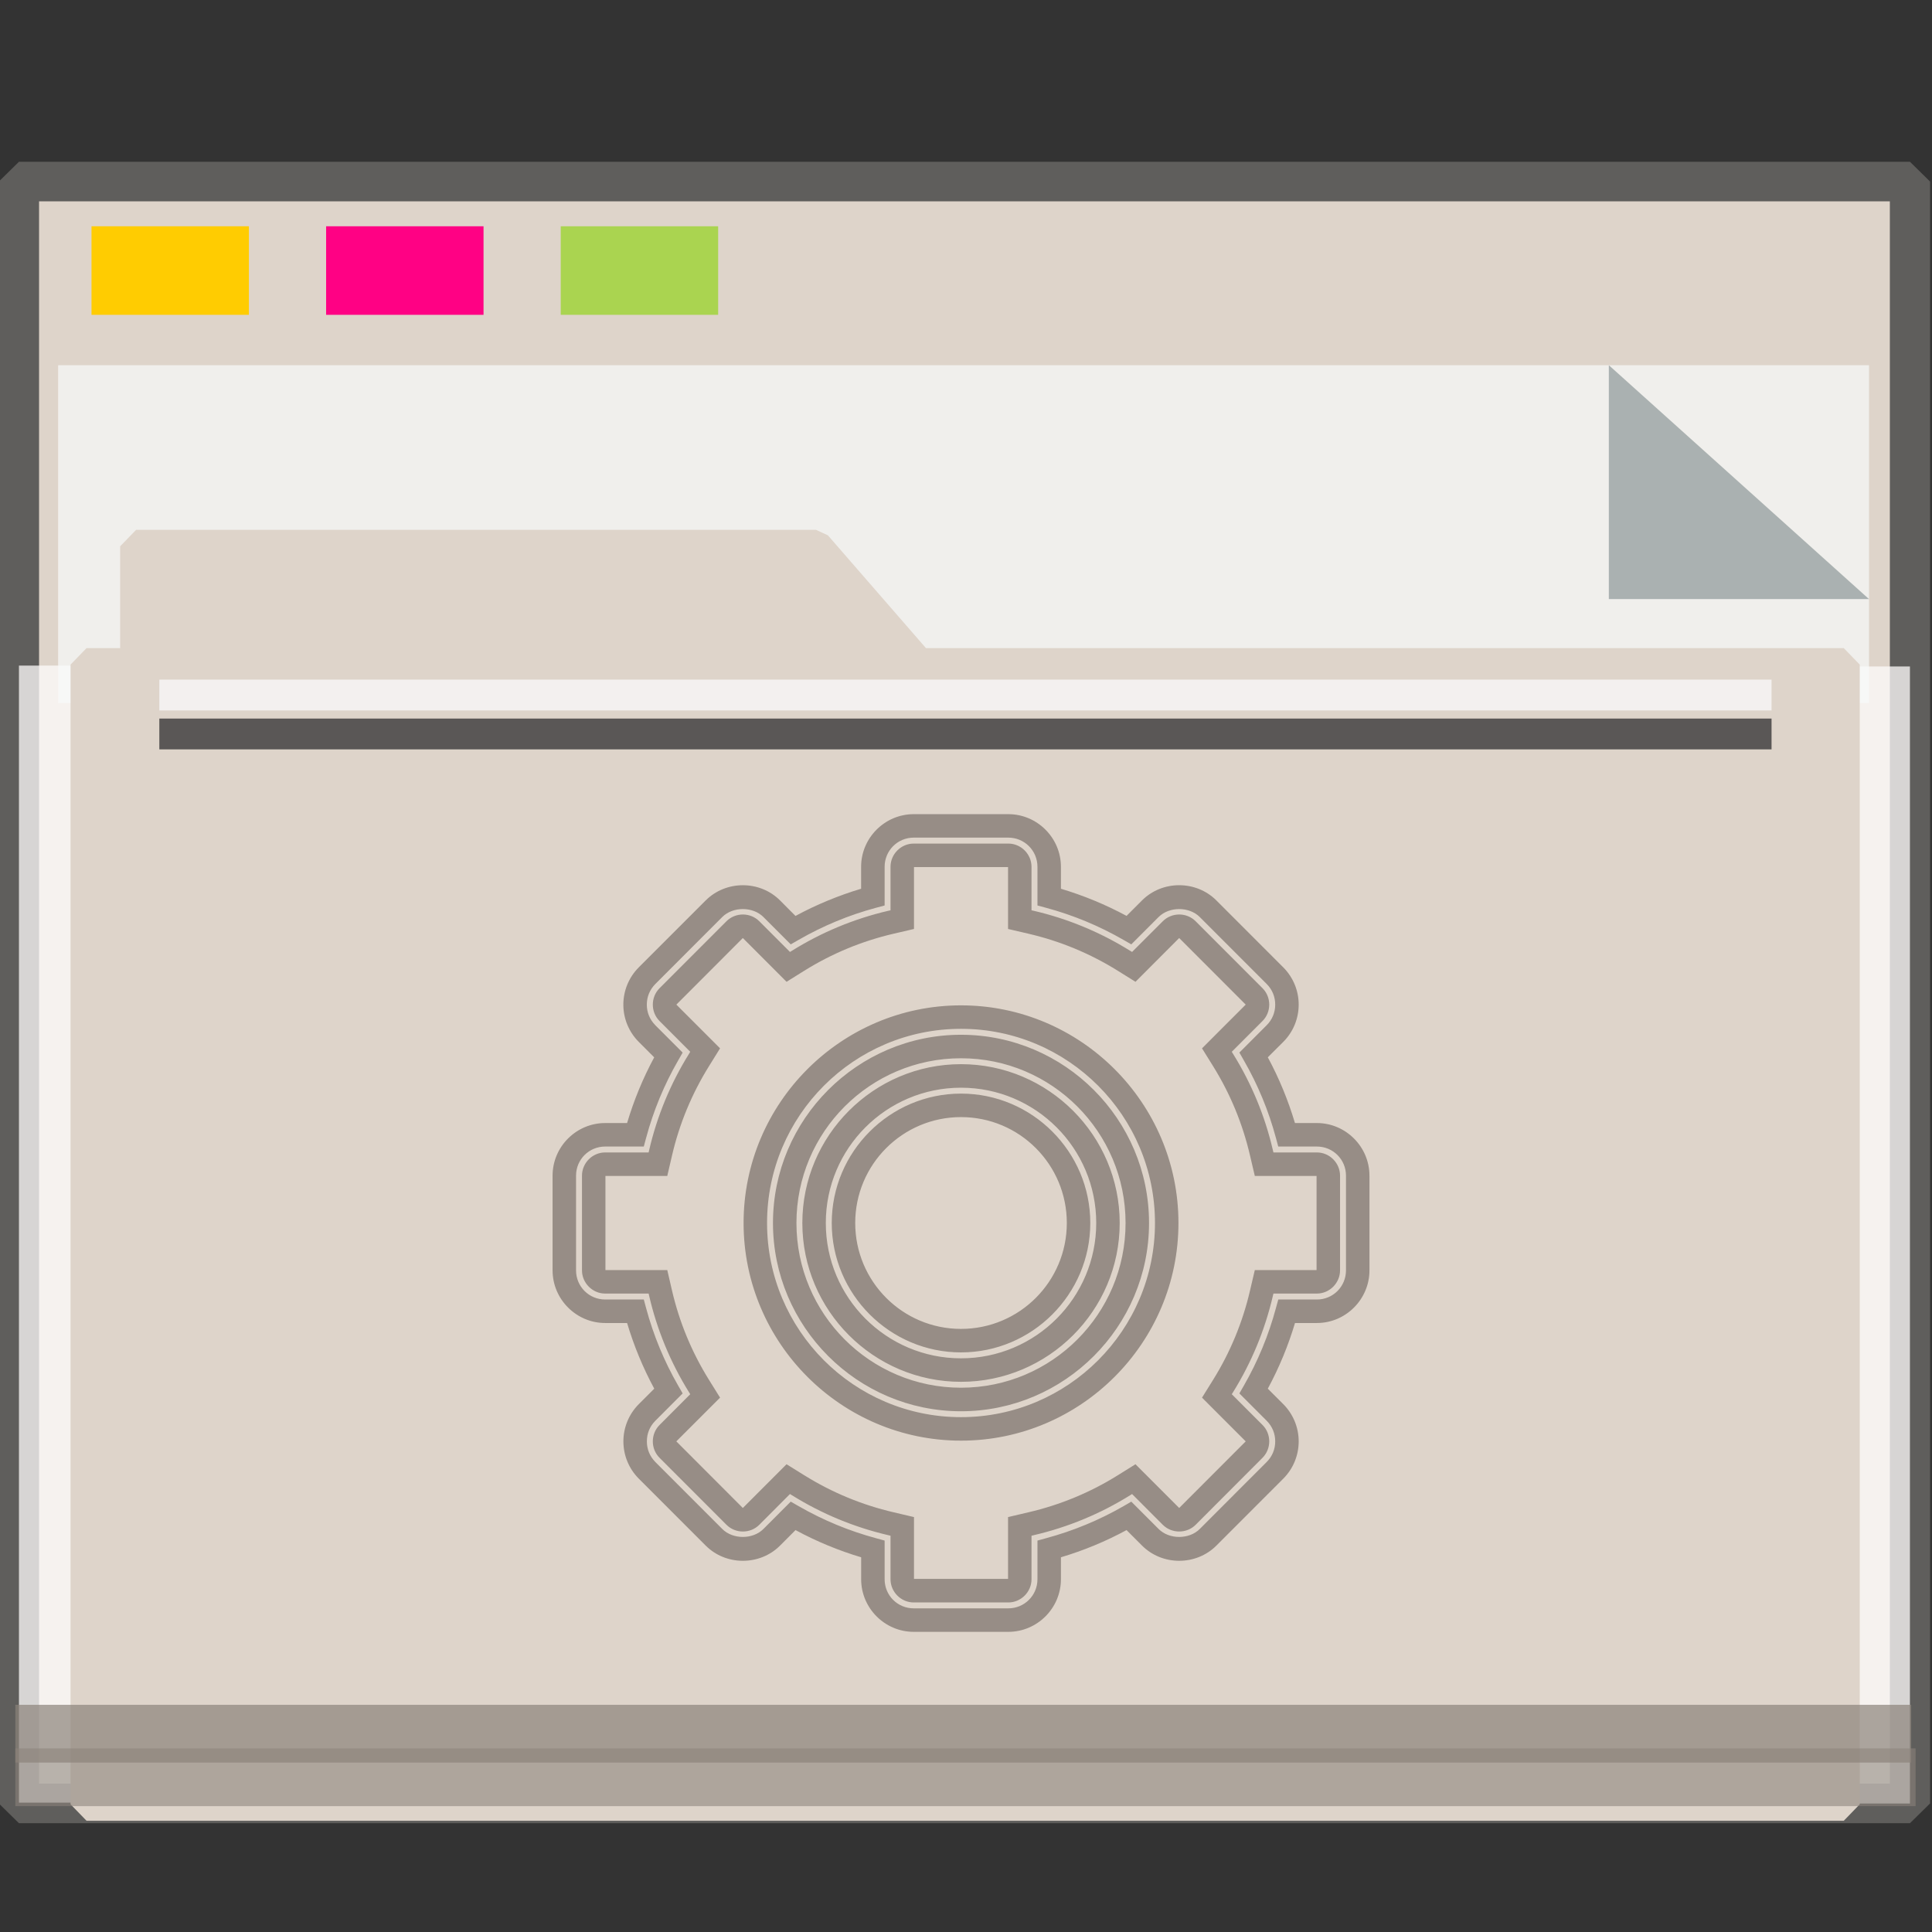 <?xml version="1.0" encoding="UTF-8" standalone="no"?>
<svg
   xmlns:dc="http://purl.org/dc/elements/1.1/"
   xmlns:cc="http://creativecommons.org/ns#"
   xmlns:rdf="http://www.w3.org/1999/02/22-rdf-syntax-ns#"
   xmlns:svg="http://www.w3.org/2000/svg"
   xmlns="http://www.w3.org/2000/svg"
   xmlns:sodipodi="http://sodipodi.sourceforge.net/DTD/sodipodi-0.dtd"
   xmlns:inkscape="http://www.inkscape.org/namespaces/inkscape"
   inkscape:version="1.0beta2 (2b71d25d45, 2019-12-03)"
   sodipodi:docname="folder-system.svg"
   id="SVGRoot"
   version="1.1"
   viewBox="0 0 64 64"
   height="64px"
   width="64px">
  <rect x="0" y="0" width="64" height="64" fill="#333333" stroke="none"/>
  <sodipodi:namedview
     inkscape:document-rotation="0"
     inkscape:snap-global="false"
     inkscape:snap-to-guides="false"
     inkscape:snap-grids="false"
     inkscape:snap-page="true"
     inkscape:snap-object-midpoints="true"
     inkscape:grid-bbox="true"
     inkscape:lockguides="true"
     inkscape:window-maximized="1"
     inkscape:window-y="21"
     inkscape:window-x="0"
     inkscape:window-height="1027"
     inkscape:window-width="1920"
     units="px"
     inkscape:pagecheckerboard="false"
     inkscape:showpageshadow="false"
     showgrid="false"
     inkscape:current-layer="apps"
     inkscape:document-units="px"
     inkscape:cy="37.355952"
     inkscape:cx="34.441767"
     inkscape:zoom="29.175434"
     inkscape:pageshadow="2"
     inkscape:pageopacity="0.0"
     borderopacity="1.0"
     bordercolor="#666666"
     pagecolor="#8C837B"
     id="base" />
  <defs
     id="defs2">
    <linearGradient
       id="linearGradient4314-5">
      <stop
         id="stop4316-5"
         offset="0"
         style="stop-color:#ff4b00;stop-opacity:1" />
      <stop
         id="stop4318-8"
         offset="1"
         style="stop-color:#ff5500;stop-opacity:1" />
    </linearGradient>
  </defs>
  <g
     inkscape:label="Layer 1"
     inkscape:groupmode="layer"
     id="layer1">
    <g
       transform="matrix(0.984,0,0,0.963,-3.199,-18.562)"
       id="g938">
      <g
         transform="matrix(0.995,0,0,1,0.645,-1.038)"
         id="g1521">
        <g
           id="g852">
          <rect
             style="opacity:1;fill:#DED4CA;fill-opacity:1;fill-rule:nonzero;stroke:#5f5e5c;stroke-width:1.361;stroke-linecap:square;stroke-linejoin:bevel;stroke-miterlimit:4;stroke-dasharray:none;stroke-opacity:1;paint-order:markers stroke fill"
             id="rect817"
             width="63.981"
             height="55.79"
             x="3.26"
             y="26.559" />
          <rect
             y="-67.24"
             x="43.239"
             height="1.928"
             width="39.113"
             id="rect1500"
             style="opacity:1;fill:#fefbfb;fill-opacity:0.755;fill-rule:nonzero;stroke:none;stroke-width:0.069;stroke-linecap:square;stroke-linejoin:bevel;stroke-miterlimit:4;stroke-dasharray:none;stroke-opacity:0.796;paint-order:markers stroke fill"
             transform="rotate(90)" />
          <rect
             transform="rotate(90)"
             style="opacity:1;fill:#fefbfb;fill-opacity:0.755;fill-rule:nonzero;stroke:none;stroke-width:0.081;stroke-linecap:square;stroke-linejoin:bevel;stroke-miterlimit:4;stroke-dasharray:none;stroke-opacity:0.796;paint-order:markers stroke fill"
             id="rect1498"
             width="39.113"
             height="2.615"
             x="43.209"
             y="-5.875" />
          <g
             id="g851"
             transform="matrix(0.267,0,0,0.377,-8.229,12.423)"
             style="opacity:0.693">
            <path
               id="rect831"
               d="M 47.996,54.25 H 277.469 V 85.091 H 47.996 Z"
               style="opacity:1;fill:#f8fafa;fill-opacity:1;fill-rule:nonzero;stroke:none;stroke-width:0.67;stroke-linecap:square;stroke-linejoin:bevel;stroke-miterlimit:4;stroke-dasharray:none;stroke-opacity:0.796;paint-order:markers stroke fill"
               inkscape:connector-curvature="0" />
            <path
               sodipodi:nodetypes="cccc"
               inkscape:connector-curvature="0"
               id="path1496"
               d="M 277.469,75.592 244.5,54.25 v 21.342 z"
               style="opacity:1;fill:#93a2a5;fill-opacity:1;fill-rule:nonzero;stroke:none;stroke-width:0.211;stroke-linecap:square;stroke-linejoin:bevel;stroke-miterlimit:4;stroke-dasharray:none;stroke-opacity:0.796;paint-order:markers stroke fill" />
          </g>
          <g
             transform="matrix(0.929,0,0,0.974,2.527,4.016)"
             style="fill:#DED4CA;fill-opacity:1;stroke:#DED4CA;stroke-width:1.162;stroke-miterlimit:4;stroke-dasharray:none;stroke-opacity:1"
             id="g1484">
            <path
               inkscape:connector-curvature="0"
               d="m 5.056,36.026 h 24.762 l 3.746,4.178 H 5.056 Z M 3.25,40.204 h 64 v 40.251 h -64 z"
               style="opacity:1;fill:#DED4CA;fill-opacity:1;fill-rule:nonzero;stroke:#DED4CA;stroke-width:1.162;stroke-linecap:square;stroke-linejoin:bevel;stroke-miterlimit:4;stroke-dasharray:none;stroke-opacity:1;paint-order:markers stroke fill"
               id="rect821"
               sodipodi:nodetypes="cccccccccc" />
          </g>
          <rect
             y="28.097"
             x="5.715"
             height="3.046"
             width="5.326"
             id="rect825"
             style="opacity:1;fill:#ffcc00;fill-opacity:0.993;fill-rule:nonzero;stroke:none;stroke-width:0.477;stroke-linecap:square;stroke-linejoin:bevel;stroke-miterlimit:4;stroke-dasharray:none;stroke-opacity:1;paint-order:markers stroke fill" />
          <rect
             style="opacity:1;fill:#ff0084;fill-opacity:0.993;fill-rule:nonzero;stroke:none;stroke-width:0.477;stroke-linecap:square;stroke-linejoin:bevel;stroke-miterlimit:4;stroke-dasharray:none;stroke-opacity:1;paint-order:markers stroke fill"
             id="rect827"
             width="5.326"
             height="3.046"
             x="13.653"
             y="28.097" />
          <rect
             y="28.097"
             x="21.591"
             height="3.046"
             width="5.326"
             id="rect829"
             style="opacity:1;fill:#aad450;fill-opacity:0.993;fill-rule:nonzero;stroke:none;stroke-width:0.477;stroke-linecap:square;stroke-linejoin:bevel;stroke-miterlimit:4;stroke-dasharray:none;stroke-opacity:1;paint-order:markers stroke fill" />
          <rect
             y="78.957"
             x="3.138"
             height="1.987"
             width="64.144"
             id="rect855"
             style="opacity:0.704;fill:#8C837B;fill-opacity:0.997;fill-rule:nonzero;stroke:none;stroke-width:0.09;stroke-linecap:square;stroke-linejoin:bevel;stroke-miterlimit:4;stroke-dasharray:none;stroke-opacity:0.796;paint-order:markers stroke fill" />
          <rect
             style="opacity:0.597;fill:#8C837B;fill-opacity:0.969;fill-rule:nonzero;stroke:none;stroke-width:0.09;stroke-linecap:square;stroke-linejoin:bevel;stroke-miterlimit:4;stroke-dasharray:none;stroke-opacity:0.796;paint-order:markers stroke fill"
             id="rect853"
             width="64.293"
             height="1.987"
             x="3.138"
             y="80.456" />
          <rect
             y="43.692"
             x="8.01"
             height="1.06"
             width="54.548"
             id="rect1504"
             style="opacity:0.704;fill:#fcfdff;fill-opacity:1;fill-rule:nonzero;stroke:none;stroke-width:0.061;stroke-linecap:square;stroke-linejoin:bevel;stroke-miterlimit:4;stroke-dasharray:none;stroke-opacity:0.796;paint-order:markers stroke fill" />
          <rect
             style="opacity:0.597;fill:#000207;fill-opacity:1;fill-rule:nonzero;stroke:none;stroke-width:0.061;stroke-linecap:square;stroke-linejoin:bevel;stroke-miterlimit:4;stroke-dasharray:none;stroke-opacity:0.796;paint-order:markers stroke fill"
             id="rect1523"
             width="54.548"
             height="1.06"
             x="8.01"
             y="45.031" />
          <g
             style="fill:none;stroke:#8C837B;stroke-width:1.122;stroke-miterlimit:4;stroke-dasharray:none;stroke-opacity:0.844;opacity:0.934"
             id="apps"
             transform="matrix(0.791,0,0,0.805,-255.05,-527.303)">
            <path
               id="path855"
               d="M 364.834 715.059 C 363.598 715.059 362.584 716.073 362.584 717.309 L 362.584 718.246 C 361.611 718.537 360.672 718.925 359.777 719.408 L 359.117 718.746 C 358.25 717.878 356.802 717.88 355.936 718.746 L 353.072 721.607 C 352.65 722.03 352.414 722.602 352.414 723.199 C 352.414 723.796 352.651 724.367 353.072 724.789 L 353.734 725.451 C 353.251 726.345 352.865 727.283 352.574 728.258 L 351.637 728.258 C 350.401 728.258 349.387 729.27 349.387 730.506 L 349.387 734.553 C 349.387 735.789 350.401 736.803 351.637 736.803 L 352.574 736.803 C 352.865 737.776 353.253 738.714 353.736 739.609 L 353.074 740.271 C 352.652 740.694 352.416 741.265 352.416 741.861 C 352.416 742.458 352.652 743.031 353.074 743.453 L 355.936 746.314 C 356.802 747.181 358.25 747.182 359.117 746.314 L 359.779 745.652 C 360.674 746.135 361.612 746.524 362.586 746.814 L 362.586 747.752 C 362.586 748.988 363.598 750 364.834 750 L 368.881 750 C 370.117 750 371.131 748.988 371.131 747.752 L 371.131 746.814 C 372.105 746.524 373.043 746.136 373.938 745.652 L 374.6 746.314 C 375.467 747.182 376.915 747.18 377.781 746.314 L 380.643 743.453 C 381.065 743.031 381.301 742.458 381.301 741.861 C 381.301 741.265 381.064 740.694 380.643 740.271 L 379.98 739.609 C 380.463 738.715 380.852 737.777 381.143 736.803 L 382.08 736.803 C 383.316 736.803 384.328 735.788 384.328 734.553 L 384.328 730.506 C 384.327 729.27 383.314 728.258 382.078 728.258 L 381.141 728.258 C 380.85 727.284 380.464 726.344 379.98 725.449 L 380.643 724.789 C 381.065 724.367 381.301 723.794 381.301 723.197 C 381.301 722.6 381.064 722.03 380.643 721.607 L 377.779 718.744 C 376.913 717.879 375.467 717.878 374.6 718.744 L 373.938 719.406 C 373.043 718.924 372.105 718.537 371.131 718.246 L 371.131 717.309 C 371.131 716.073 370.117 715.059 368.881 715.059 L 364.834 715.059 z M 364.834 716.062 L 368.881 716.062 C 369.572 716.062 370.127 716.617 370.127 717.309 L 370.127 718.961 L 370.498 719.061 C 371.657 719.373 372.766 719.833 373.807 720.432 L 374.141 720.623 L 375.309 719.455 C 375.763 719.001 376.617 719.002 377.07 719.455 L 379.932 722.316 C 380.17 722.555 380.297 722.861 380.297 723.197 C 380.297 723.533 380.169 723.841 379.932 724.078 L 378.764 725.246 L 378.955 725.58 C 379.554 726.62 380.014 727.729 380.326 728.889 L 380.426 729.262 L 382.078 729.262 C 382.769 729.262 383.324 729.815 383.324 730.506 L 383.324 734.553 C 383.324 735.244 382.771 735.799 382.08 735.799 L 380.428 735.799 L 380.326 736.17 C 380.014 737.329 379.554 738.439 378.955 739.48 L 378.764 739.812 L 379.932 740.98 C 380.17 741.219 380.297 741.525 380.297 741.861 C 380.297 742.198 380.169 742.505 379.932 742.742 L 377.07 745.604 C 376.616 746.058 375.764 746.059 375.309 745.604 L 374.141 744.436 L 373.809 744.629 C 372.767 745.228 371.657 745.686 370.498 745.998 L 370.127 746.1 L 370.127 747.752 C 370.127 748.443 369.572 748.996 368.881 748.996 L 364.834 748.996 C 364.143 748.996 363.59 748.443 363.59 747.752 L 363.59 746.1 L 363.219 745.998 C 362.06 745.686 360.95 745.226 359.908 744.627 L 359.574 744.436 L 358.406 745.604 C 357.952 746.058 357.098 746.058 356.645 745.604 L 353.783 742.744 L 353.783 742.742 C 353.546 742.504 353.42 742.197 353.42 741.861 C 353.42 741.525 353.546 741.218 353.783 740.98 L 354.951 739.812 L 354.76 739.48 C 354.16 738.439 353.701 737.329 353.389 736.17 L 353.289 735.799 L 351.637 735.799 C 350.946 735.799 350.391 735.245 350.391 734.553 L 350.391 730.506 C 350.391 729.815 350.946 729.262 351.637 729.262 L 353.289 729.262 L 353.389 728.889 C 353.7 727.729 354.161 726.62 354.76 725.58 L 354.951 725.248 L 353.783 724.08 L 353.783 724.078 C 353.546 723.84 353.418 723.535 353.418 723.199 C 353.418 722.862 353.546 722.554 353.783 722.316 L 356.645 719.455 C 357.098 719.001 357.952 719.001 358.406 719.455 L 359.574 720.623 L 359.908 720.432 C 360.95 719.832 362.057 719.373 363.217 719.061 L 363.59 718.961 L 363.59 717.309 C 363.59 716.617 364.143 716.062 364.834 716.062 z M 364.834 716.316 C 364.291 716.316 363.842 716.766 363.842 717.309 L 363.842 719.168 L 363.744 719.189 C 362.284 719.529 360.899 720.103 359.627 720.895 L 359.541 720.947 L 358.229 719.635 C 357.844 719.249 357.207 719.252 356.824 719.635 L 353.963 722.496 C 353.578 722.88 353.579 723.517 353.963 723.9 L 355.275 725.213 L 355.223 725.299 C 354.431 726.571 353.857 727.956 353.518 729.416 L 353.496 729.514 L 351.637 729.514 C 351.094 729.514 350.645 729.963 350.645 730.506 L 350.645 734.553 C 350.645 735.095 351.094 735.545 351.637 735.545 L 353.496 735.545 L 353.518 735.643 C 353.857 737.102 354.431 738.49 355.223 739.762 L 355.275 739.846 L 353.963 741.16 C 353.578 741.544 353.579 742.181 353.963 742.564 L 356.824 745.424 C 357.207 745.808 357.844 745.81 358.229 745.426 L 359.541 744.111 L 359.627 744.164 C 360.9 744.956 362.285 745.529 363.744 745.869 L 363.842 745.893 L 363.842 747.752 C 363.842 748.295 364.291 748.744 364.834 748.744 L 368.881 748.744 C 369.424 748.744 369.873 748.295 369.873 747.752 L 369.873 745.893 L 369.971 745.869 C 371.431 745.53 372.818 744.956 374.09 744.164 L 374.174 744.111 L 375.488 745.426 C 375.873 745.809 376.51 745.808 376.893 745.426 L 379.752 742.564 C 380.137 742.181 380.138 741.544 379.754 741.16 L 378.439 739.846 L 378.492 739.762 C 379.284 738.489 379.857 737.101 380.197 735.643 L 380.221 735.545 L 382.078 735.545 C 382.621 735.545 383.07 735.095 383.07 734.553 L 383.07 730.506 C 383.07 729.963 382.621 729.514 382.078 729.514 L 380.221 729.514 L 380.197 729.416 C 379.858 727.956 379.284 726.57 378.492 725.299 L 378.439 725.213 L 379.752 723.9 C 380.137 723.517 380.138 722.88 379.754 722.496 L 376.893 719.635 C 376.51 719.251 375.873 719.25 375.488 719.635 L 374.174 720.947 L 374.09 720.895 L 374.088 720.895 C 372.815 720.103 371.43 719.529 369.971 719.189 L 369.873 719.168 L 369.873 717.309 C 369.873 716.766 369.424 716.316 368.881 716.316 L 364.834 716.316 z M 364.846 717.32 L 368.869 717.32 L 368.869 719.965 L 369.744 720.168 C 371.097 720.483 372.379 721.014 373.559 721.748 L 374.32 722.223 L 376.189 720.352 L 379.035 723.197 L 377.166 725.066 L 377.641 725.83 C 378.375 727.008 378.904 728.291 379.219 729.645 L 379.424 730.518 L 382.066 730.518 L 382.066 734.541 L 379.424 734.541 L 379.219 735.416 C 378.904 736.769 378.375 738.051 377.641 739.23 L 377.166 739.992 L 379.035 741.861 L 376.189 744.707 L 374.32 742.838 L 373.559 743.312 C 372.38 744.047 371.097 744.576 369.744 744.891 L 368.869 745.096 L 368.869 747.738 L 364.846 747.738 L 364.846 745.096 L 363.973 744.891 C 362.62 744.576 361.337 744.046 360.158 743.312 L 360.156 743.312 L 359.395 742.838 L 357.525 744.707 L 354.68 741.861 L 356.551 739.992 L 356.076 739.23 C 355.342 738.051 354.81 736.769 354.496 735.416 L 354.293 734.541 L 351.648 734.541 L 351.648 730.518 L 354.293 730.518 L 354.496 729.645 C 354.811 728.291 355.342 727.009 356.076 725.83 L 356.551 725.066 L 354.682 723.197 L 357.525 720.352 L 359.395 722.223 L 360.156 721.748 C 361.335 721.014 362.619 720.482 363.973 720.168 L 364.846 719.965 L 364.846 717.32 z M 366.857 723.229 C 361.733 723.229 357.557 727.405 357.557 732.529 C 357.557 737.653 361.733 741.83 366.857 741.83 C 371.981 741.83 376.158 737.653 376.158 732.529 C 376.158 727.405 371.981 723.229 366.857 723.229 z M 366.857 724.232 C 371.437 724.232 375.154 727.95 375.154 732.529 C 375.154 737.109 371.437 740.826 366.857 740.826 C 362.278 740.826 358.561 737.109 358.561 732.529 C 358.561 727.95 362.278 724.232 366.857 724.232 z M 366.857 724.486 C 362.427 724.486 358.814 728.099 358.814 732.529 C 358.814 736.96 362.427 740.574 366.857 740.574 C 371.288 740.574 374.9 736.96 374.9 732.529 C 374.9 728.099 371.288 724.486 366.857 724.486 z M 366.857 725.49 C 370.744 725.49 373.896 728.643 373.896 732.529 C 373.896 736.416 370.744 739.568 366.857 739.568 C 362.971 739.568 359.818 736.416 359.818 732.529 C 359.818 728.643 362.971 725.49 366.857 725.49 z M 366.857 725.742 C 363.12 725.742 360.07 728.792 360.07 732.529 C 360.07 736.267 363.12 739.316 366.857 739.316 C 370.595 739.316 373.645 736.267 373.645 732.529 C 373.645 728.792 370.595 725.742 366.857 725.742 z M 366.857 726.748 C 370.05 726.748 372.641 729.336 372.641 732.529 C 372.641 735.722 370.05 738.312 366.857 738.312 C 363.664 738.312 361.074 735.722 361.074 732.529 C 361.074 729.336 363.664 726.748 366.857 726.748 z M 366.857 727 C 363.813 727 361.328 729.485 361.328 732.529 C 361.328 735.574 363.813 738.059 366.857 738.059 C 369.902 738.059 372.387 735.574 372.387 732.529 C 372.387 729.485 369.902 727 366.857 727 z M 366.857 728.004 C 369.357 728.004 371.383 730.029 371.383 732.529 C 371.383 735.029 369.357 737.055 366.857 737.055 C 364.358 737.055 362.332 735.029 362.332 732.529 C 362.332 730.029 364.358 728.004 366.857 728.004 z "
               style="color:#8C837B;font-style:normal;font-variant:normal;font-weight:normal;font-stretch:normal;font-size:medium;line-height:normal;font-family:sans-serif;font-variant-ligatures:normal;font-variant-position:normal;font-variant-caps:normal;font-variant-numeric:normal;font-variant-alternates:normal;font-variant-east-asian:normal;font-feature-settings:normal;font-variation-settings:normal;text-indent:0;text-align:start;text-decoration:none;text-decoration-line:none;text-decoration-style:solid;text-decoration-color:#8C837B;letter-spacing:normal;word-spacing:normal;text-transform:none;writing-mode:lr-tb;direction:ltr;text-orientation:mixed;dominant-baseline:auto;baseline-shift:baseline;text-anchor:start;white-space:normal;shape-padding:0;shape-margin:0;inline-size:0;clip-rule:nonzero;display:inline;overflow:visible;visibility:visible;isolation:auto;mix-blend-mode:normal;color-interpolation:sRGB;color-interpolation-filters:linearRGB;solid-color:#8C837B;solid-opacity:1;vector-effect:none;fill:#8C837B;fill-opacity:0.918;fill-rule:nonzero;stroke:none;stroke-width:1.004;stroke-linecap:butt;stroke-linejoin:miter;stroke-miterlimit:4;stroke-dasharray:none;stroke-dashoffset:0;stroke-opacity:1;anonymous:0;color-rendering:auto;image-rendering:auto;shape-rendering:auto;text-rendering:auto;enable-background:accumulate;stop-color:#8C837B;stop-opacity:1;opacity:1" />
          </g>
        </g>
      </g>
    </g>
  </g>
</svg>
